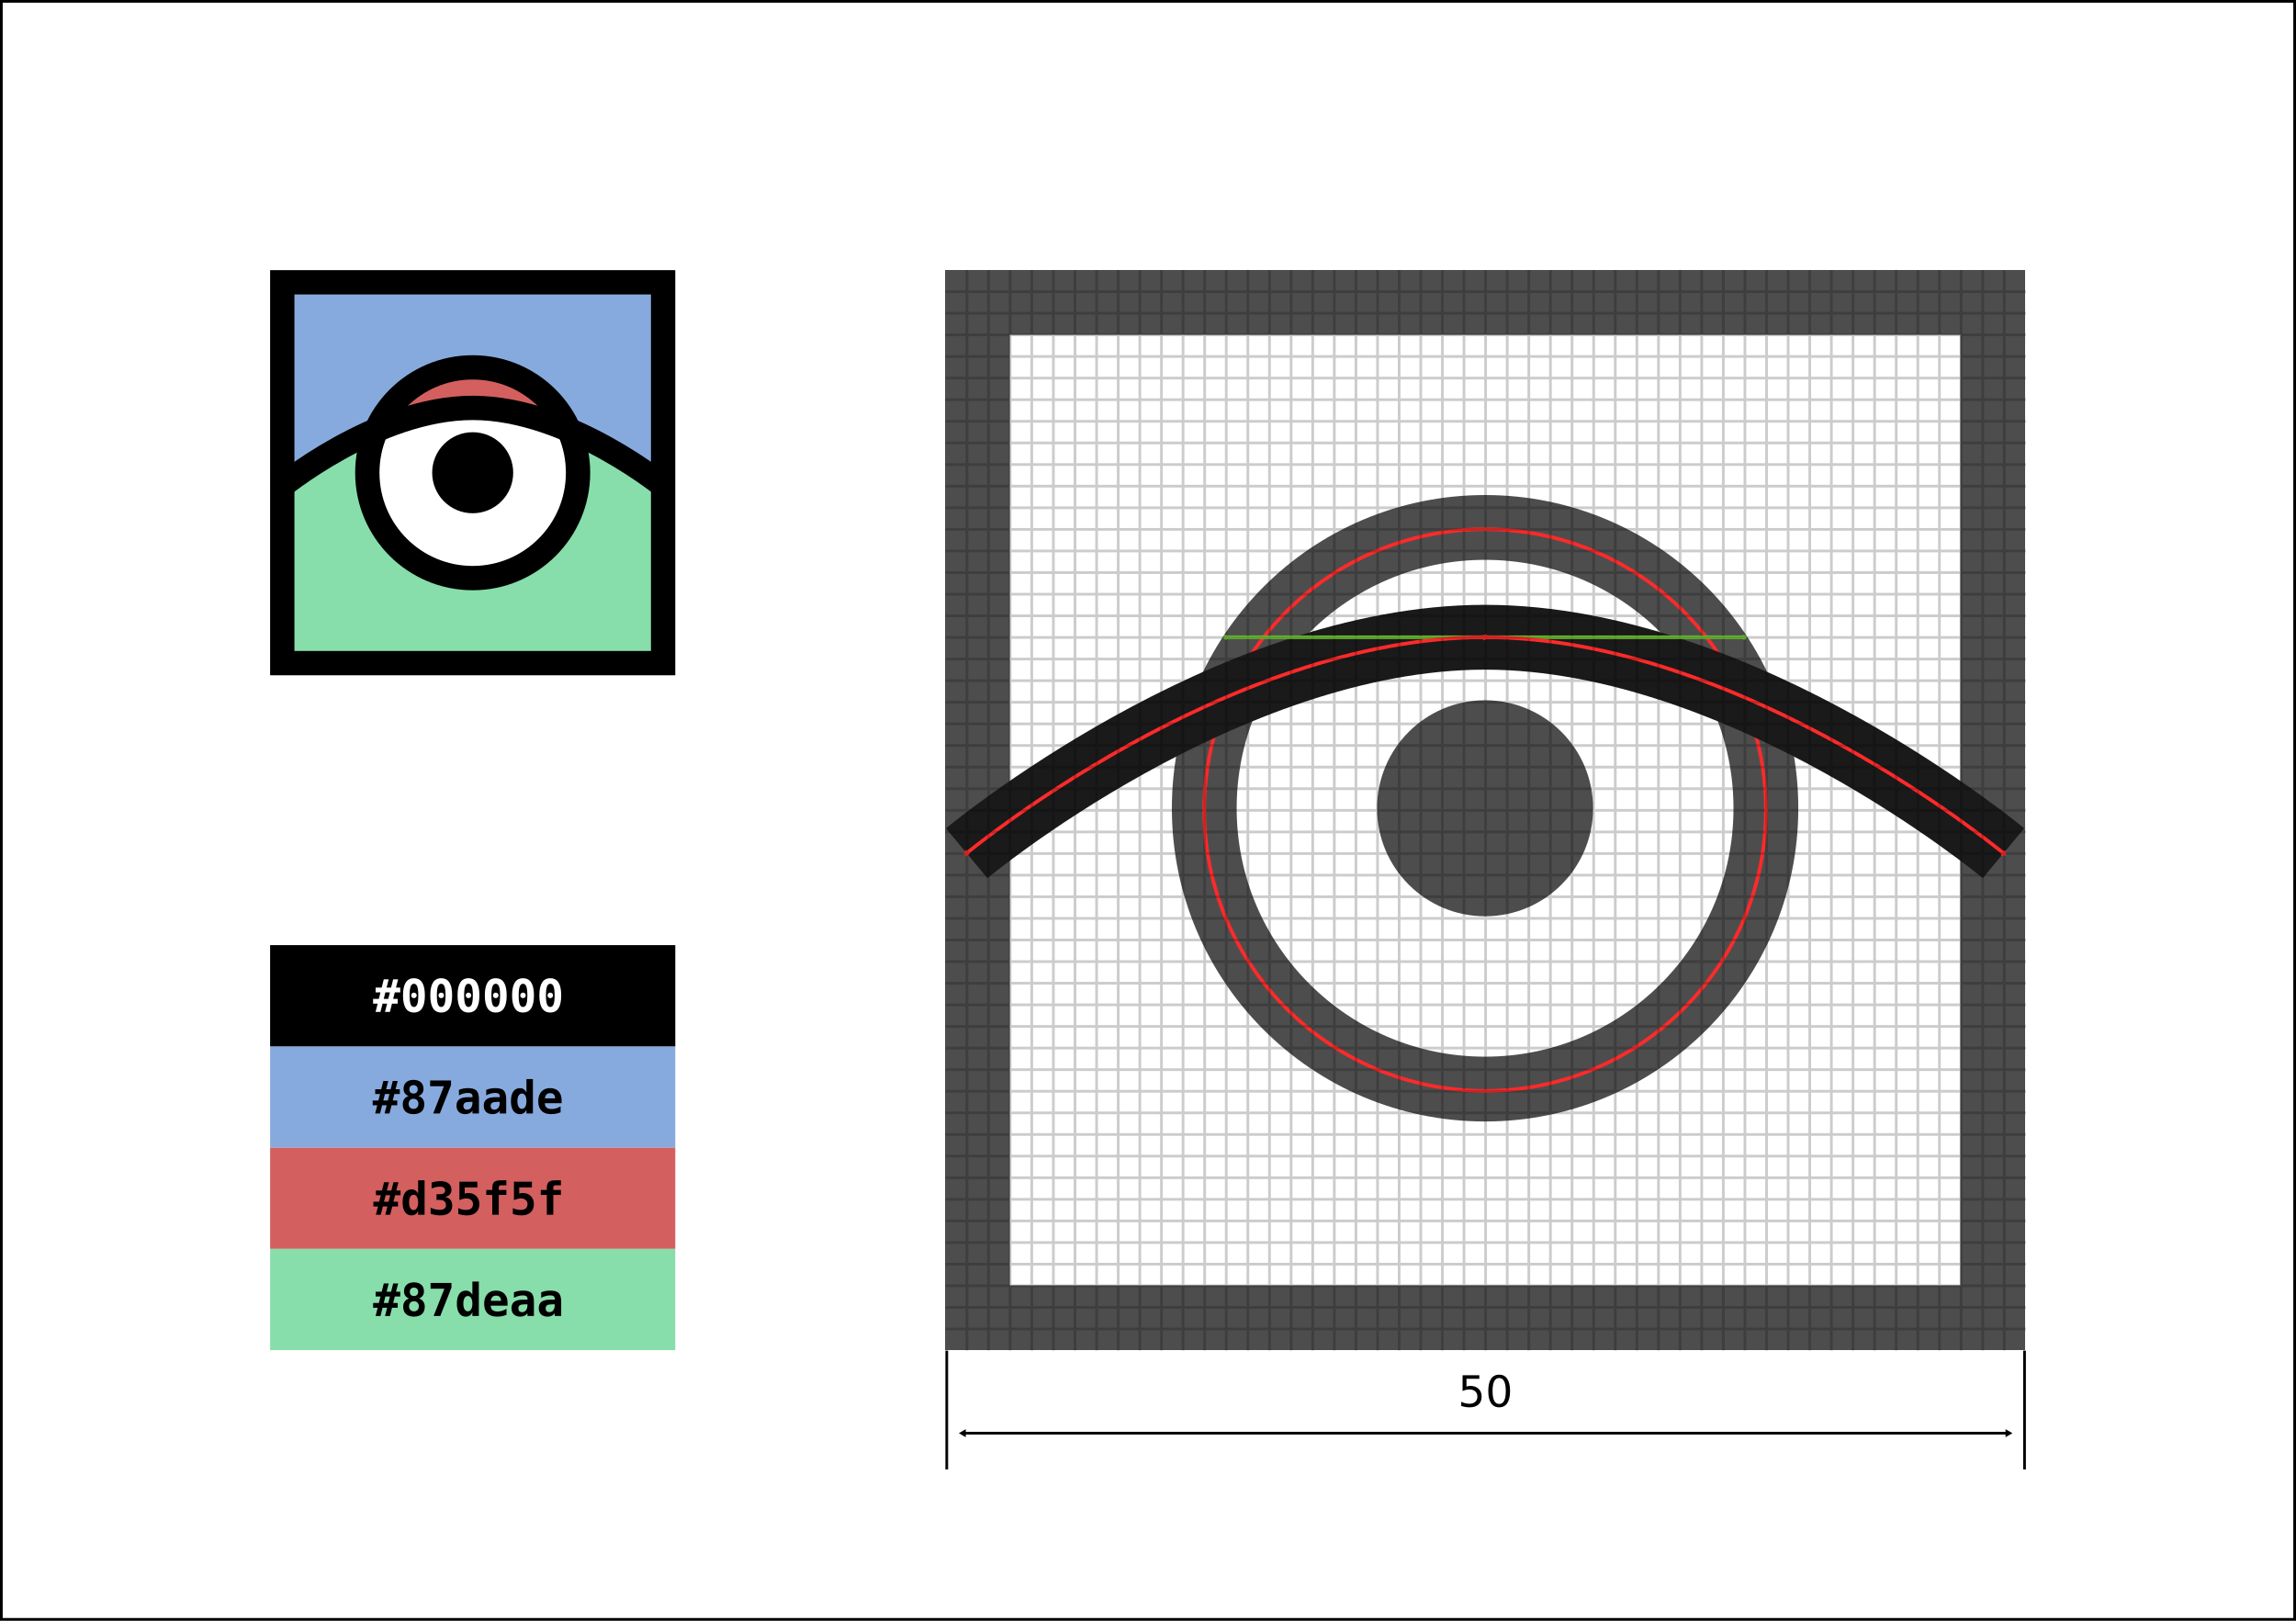 <?xml version="1.0" encoding="UTF-8" standalone="no"?>
<svg xmlns:rdf="http://www.w3.org/1999/02/22-rdf-syntax-ns#" xmlns="http://www.w3.org/2000/svg" height="600" width="850" version="1.1" xmlns:cc="http://creativecommons.org/ns#" xmlns:dc="http://purl.org/dc/elements/1.1/" viewBox="0 0 224.896 158.75">
 <defs>
  <marker id="marker6108" refY="0.0" refX="0.0" orient="auto" overflow="visible">
   <path d="m5.77 0l-8.65 5v-10l8.65 5z" fill-rule="evenodd" transform="scale(-.8)" stroke="#000" stroke-width="1pt"/>
  </marker>
  <marker id="TriangleOutL" refY="0.0" refX="0.0" orient="auto" overflow="visible">
   <path d="m5.77 0l-8.65 5v-10l8.65 5z" fill-rule="evenodd" transform="scale(.8)" stroke="#000" stroke-width="1pt"/>
  </marker>
  <marker id="SquareM" refY="0" refX="0" orient="auto" overflow="visible">
   <path d="m-5-5v10h10v-10z" fill-rule="evenodd" transform="scale(.4)" stroke="#ff2a2a" stroke-width="1pt" fill="#ff2a2a"/>
  </marker>
  <marker id="marker7129" refY="0" refX="0" orient="auto" overflow="visible">
   <path d="m-2.5-1c0 2.76-2.24 5-5 5s-5-2.24-5-5 2.24-5 5-5 5 2.24 5 5z" fill-rule="evenodd" transform="matrix(.4 0 0 .4 2.96 .4)" stroke="#71c837" stroke-width="1pt" fill="#71c837"/>
  </marker>
  <marker id="DotM" refY="0" refX="0" orient="auto" overflow="visible">
   <path d="m-2.5-1c0 2.76-2.24 5-5 5s-5-2.24-5-5 2.24-5 5-5 5 2.24 5 5z" fill-rule="evenodd" transform="matrix(.4 0 0 .4 2.96 .4)" stroke="#71c837" stroke-width="1pt" fill="#71c837"/>
  </marker>
 </defs>
 <rect style="color:#000000;paint-order:normal" ry="0" height="158.486" width="224.631" stroke="#000" y=".132" x=".132" stroke-width=".265" fill="#fff"/>
 <g transform="matrix(3 0 0 3 26.458 -824.854)">
  <rect style="color:#000000;paint-order:normal" height="6.747" width="12.435" y="284.168" x=".397" fill="#87aade"/>
  <path style="color:#000000;paint-order:normal" fill="#87deaa" d="m0.397 290.915s2.937-2.646 6.218-2.646c3.281 0 6.218 2.646 6.218 2.646v5.689h-12.435z"/>
  <circle style="color:#000000;paint-order:normal" cy="290.385" cx="6.615" r="3.44" fill="#fff"/>
  <path style="color:#000000;paint-order:normal" fill="#d35f5f" d="m4.233 287.74s0.765-0.794 2.367-0.794 2.396 0.794 2.396 0.794v0.529h-4.763z"/>
  <g transform="translate(-.794 .794)">
   <circle stroke-linejoin="round" style="color:#000000;paint-order:normal" stroke-width="0.794" stroke="#000" cy="289.592" cx="7.408" r="3.44" fill="none"/>
   <circle style="color:#000000;paint-order:normal" cx="7.408" r="1.323" cy="289.592"/>
   <path d="m1.058 290.121s3.175-2.646 6.35-2.646 6.35 2.646 6.35 2.646" stroke="#000" stroke-width=".794" fill="none"/>
   <rect style="color:#000000;paint-order:normal" height="12.435" width="12.435" stroke="#000" stroke-linecap="round" y="283.374" x="1.191" stroke-width="0.794" fill="none"/>
  </g>
 </g>
 <g transform="matrix(1 0 0 .833 0 22.048)">
  <rect style="color:#000000;paint-order:normal" height="11.906" width="39.688" y="96.573" x="26.458" fill="#87aade"/>
  <rect style="color:#000000;paint-order:normal" height="11.906" width="39.688" y="108.479" x="26.458" fill="#d35f5f"/>
  <rect style="color:#000000;paint-order:normal" height="11.906" width="39.688" y="120.385" x="26.458" fill="#87deaa"/>
  <rect style="color:#000000;paint-order:normal" height="11.906" width="39.688" y="84.667" x="26.458"/>
 </g>
 <g stroke-width="1.191">
  <g aria-label="#000000 " transform="matrix(.839 0 0 .839 15.967 -34.03)" fill="#fff">
   <path d="m26.347 154.894-0.245 0.966h0.525l0.243-0.966h0.579l-0.251 0.966h0.499v0.556h-0.636l-0.191 0.757h0.53v0.556h-0.667l-0.243 0.964h-0.571l0.243-0.964h-0.53l-0.243 0.964h-0.571l0.243-0.964h-0.535v-0.556h0.672l0.191-0.757h-0.566v-0.556h0.708l0.243-0.966zm0.142 1.522h-0.53l-0.191 0.757h0.53z"/>
   <path d="m28.975 156.767q0-0.137 0.093-0.23 0.093-0.093 0.227-0.093 0.137 0 0.23 0.093 0.093 0.093 0.093 0.23 0 0.134-0.093 0.227-0.093 0.093-0.23 0.093-0.134 0-0.227-0.09-0.093-0.093-0.093-0.23zm0.32-1.357q-0.264 0-0.385 0.323-0.121 0.323-0.121 1.034 0 0.708 0.121 1.031 0.121 0.323 0.385 0.323 0.266 0 0.388-0.323 0.121-0.323 0.121-1.031 0-0.711-0.121-1.034-0.121-0.323-0.388-0.323zm-1.274 1.357q0-1.003 0.318-1.501 0.318-0.501 0.956-0.501 0.641 0 0.959 0.499 0.318 0.499 0.318 1.504 0 1.003-0.318 1.501-0.318 0.499-0.959 0.499-0.638 0-0.956-0.499-0.318-0.501-0.318-1.501z"/>
   <path d="m32.158 156.767q0-0.137 0.093-0.23 0.093-0.093 0.227-0.093 0.137 0 0.23 0.093 0.093 0.093 0.093 0.23 0 0.134-0.093 0.227-0.093 0.093-0.23 0.093-0.134 0-0.227-0.09-0.093-0.093-0.093-0.23zm0.32-1.357q-0.264 0-0.385 0.323-0.121 0.323-0.121 1.034 0 0.708 0.121 1.031 0.121 0.323 0.385 0.323 0.266 0 0.388-0.323 0.121-0.323 0.121-1.031 0-0.711-0.121-1.034-0.121-0.323-0.388-0.323zm-1.274 1.357q0-1.003 0.318-1.501 0.318-0.501 0.956-0.501 0.641 0 0.959 0.499t0.318 1.504q0 1.003-0.318 1.501t-0.959 0.499q-0.638 0-0.956-0.499-0.318-0.501-0.318-1.501z"/>
   <path d="m35.342 156.767q0-0.137 0.093-0.23 0.093-0.093 0.227-0.093 0.137 0 0.23 0.093 0.093 0.093 0.093 0.23 0 0.134-0.093 0.227-0.093 0.093-0.23 0.093-0.134 0-0.227-0.09-0.093-0.093-0.093-0.23zm0.32-1.357q-0.264 0-0.385 0.323-0.121 0.323-0.121 1.034 0 0.708 0.121 1.031 0.121 0.323 0.385 0.323 0.266 0 0.388-0.323 0.121-0.323 0.121-1.031 0-0.711-0.121-1.034-0.121-0.323-0.388-0.323zm-1.274 1.357q0-1.003 0.318-1.501 0.318-0.501 0.956-0.501 0.641 0 0.959 0.499t0.318 1.504q0 1.003-0.318 1.501t-0.959 0.499q-0.638 0-0.956-0.499-0.318-0.501-0.318-1.501z"/>
   <path d="m38.525 156.767q0-0.137 0.093-0.23 0.093-0.093 0.227-0.093 0.137 0 0.23 0.093 0.093 0.093 0.093 0.23 0 0.134-0.093 0.227-0.093 0.093-0.23 0.093-0.134 0-0.227-0.09-0.093-0.093-0.093-0.23zm0.32-1.357q-0.264 0-0.385 0.323-0.121 0.323-0.121 1.034 0 0.708 0.121 1.031 0.121 0.323 0.385 0.323 0.266 0 0.388-0.323 0.121-0.323 0.121-1.031 0-0.711-0.121-1.034-0.121-0.323-0.388-0.323zm-1.274 1.357q0-1.003 0.318-1.501 0.318-0.501 0.956-0.501 0.641 0 0.959 0.499t0.318 1.504q0 1.003-0.318 1.501t-0.959 0.499q-0.638 0-0.956-0.499-0.318-0.501-0.318-1.501z"/>
   <path d="m41.708 156.767q0-0.137 0.093-0.23 0.093-0.093 0.227-0.093 0.137 0 0.23 0.093 0.093 0.093 0.093 0.23 0 0.134-0.093 0.227-0.093 0.093-0.23 0.093-0.134 0-0.227-0.09-0.093-0.093-0.093-0.23zm0.32-1.357q-0.264 0-0.385 0.323-0.121 0.323-0.121 1.034 0 0.708 0.121 1.031 0.121 0.323 0.385 0.323 0.266 0 0.388-0.323 0.121-0.323 0.121-1.031 0-0.711-0.121-1.034-0.121-0.323-0.388-0.323zm-1.274 1.357q0-1.003 0.318-1.501 0.318-0.501 0.956-0.501 0.641 0 0.959 0.499t0.318 1.504q0 1.003-0.318 1.501t-0.959 0.499q-0.638 0-0.956-0.499-0.318-0.501-0.318-1.501z"/>
   <path d="m44.892 156.767q0-0.137 0.093-0.23 0.093-0.093 0.227-0.093 0.137 0 0.23 0.093 0.093 0.093 0.093 0.23 0 0.134-0.093 0.227-0.093 0.093-0.23 0.093-0.134 0-0.227-0.09-0.093-0.093-0.093-0.23zm0.32-1.357q-0.264 0-0.385 0.323-0.121 0.323-0.121 1.034 0 0.708 0.121 1.031 0.121 0.323 0.385 0.323 0.266 0 0.388-0.323 0.121-0.323 0.121-1.031 0-0.711-0.121-1.034-0.121-0.323-0.388-0.323zm-1.274 1.357q0-1.003 0.318-1.501 0.318-0.501 0.956-0.501 0.641 0 0.959 0.499t0.318 1.504q0 1.003-0.318 1.501t-0.959 0.499q-0.638 0-0.956-0.499-0.318-0.501-0.318-1.501z"/>
  </g>
  <g aria-label="#87aade" transform="matrix(.839 0 0 .839 15.967 -34.103)">
   <path d="m26.297 166.846-0.245 0.966h0.525l0.243-0.966h0.579l-0.251 0.966h0.499v0.556h-0.636l-0.191 0.757h0.53v0.556h-0.667l-0.243 0.964h-0.571l0.243-0.964h-0.53l-0.243 0.964h-0.571l0.243-0.964h-0.535v-0.556h0.672l0.191-0.757h-0.566v-0.556h0.708l0.243-0.966zm0.142 1.522h-0.53l-0.191 0.757h0.53z"/>
   <path d="m29.245 168.924q-0.256 0-0.413 0.163-0.158 0.16-0.158 0.426 0 0.266 0.158 0.429t0.413 0.163q0.256 0 0.413-0.165 0.16-0.165 0.16-0.426 0-0.266-0.158-0.426-0.158-0.163-0.416-0.163zm-0.566-0.323q-0.292-0.101-0.444-0.315-0.152-0.217-0.152-0.53 0-0.481 0.313-0.76t0.85-0.279q0.54 0 0.853 0.279 0.313 0.279 0.313 0.76 0 0.31-0.15 0.527-0.15 0.214-0.437 0.318 0.32 0.098 0.501 0.351 0.181 0.253 0.181 0.607 0 0.556-0.328 0.858-0.328 0.302-0.933 0.302-0.602 0-0.93-0.302-0.328-0.302-0.328-0.858 0-0.357 0.183-0.61 0.183-0.253 0.509-0.349zm0.08-0.783q0 0.227 0.129 0.362 0.132 0.132 0.357 0.132 0.227 0 0.357-0.132 0.132-0.134 0.132-0.362 0-0.225-0.132-0.354-0.129-0.132-0.357-0.132-0.222 0-0.354 0.132-0.132 0.132-0.132 0.354z"/>
   <path d="m31.186 166.787h2.439v0.54l-1.307 3.318h-0.778l1.256-3.186h-1.61z"/>
   <path d="m35.829 169.286q-0.424 0-0.592 0.109t-0.168 0.372q0 0.196 0.116 0.313t0.315 0.116q0.3 0 0.465-0.225 0.165-0.227 0.165-0.633v-0.052zm1.054-0.292v1.651h-0.752v-0.323q-0.137 0.191-0.351 0.295-0.214 0.103-0.473 0.103-0.494 0-0.77-0.261-0.274-0.261-0.274-0.729 0-0.506 0.328-0.747 0.328-0.243 1.015-0.243h0.525v-0.127q0-0.183-0.134-0.276-0.132-0.096-0.39-0.096-0.271 0-0.527 0.07-0.253 0.067-0.53 0.217v-0.646q0.251-0.103 0.509-0.152 0.258-0.049 0.548-0.049 0.705 0 0.99 0.287 0.287 0.287 0.287 1.026z"/>
   <path d="m39.012 169.286q-0.424 0-0.592 0.109-0.168 0.109-0.168 0.372 0 0.196 0.116 0.313t0.315 0.116q0.3 0 0.465-0.225 0.165-0.227 0.165-0.633v-0.052zm1.054-0.292v1.651h-0.752v-0.323q-0.137 0.191-0.351 0.295-0.214 0.103-0.473 0.103-0.494 0-0.77-0.261-0.274-0.261-0.274-0.729 0-0.506 0.328-0.747 0.328-0.243 1.015-0.243h0.525v-0.127q0-0.183-0.134-0.276-0.132-0.096-0.39-0.096-0.271 0-0.527 0.07-0.253 0.067-0.53 0.217v-0.646q0.251-0.103 0.509-0.152 0.258-0.049 0.548-0.049 0.705 0 0.99 0.287 0.287 0.287 0.287 1.026z"/>
   <path d="m42.43 168.162v-1.537h0.754v4.02h-0.754v-0.429q-0.121 0.251-0.315 0.377-0.191 0.127-0.452 0.127-0.496 0-0.77-0.398t-0.274-1.121q0-0.734 0.276-1.127 0.279-0.393 0.793-0.393 0.233 0 0.416 0.121 0.186 0.119 0.326 0.359zm-1.054 1.044q0 0.419 0.14 0.656 0.14 0.238 0.385 0.238t0.388-0.238 0.142-0.656-0.142-0.656-0.388-0.238-0.385 0.238q-0.14 0.238-0.14 0.656z"/>
   <path d="m46.417 170.502q-0.264 0.109-0.537 0.163-0.274 0.054-0.579 0.054-0.726 0-1.111-0.388-0.382-0.39-0.382-1.121 0-0.708 0.369-1.119t1.008-0.411q0.643 0 0.997 0.382 0.357 0.38 0.357 1.072v0.307h-1.961q0.003 0.341 0.202 0.509 0.199 0.168 0.594 0.168 0.261 0 0.514-0.075 0.253-0.075 0.53-0.238zm-0.641-1.628q-0.005-0.3-0.155-0.452-0.147-0.155-0.437-0.155-0.261 0-0.416 0.16-0.155 0.158-0.183 0.45z"/>
  </g>
  <g aria-label="#d35f5f " transform="matrix(.839 0 0 .839 15.967 -34.176)">
   <path d="m26.382 178.753-0.245 0.966h0.525l0.243-0.966h0.579l-0.251 0.966h0.499v0.556h-0.636l-0.191 0.757h0.53v0.556h-0.667l-0.243 0.964h-0.571l0.243-0.964h-0.53l-0.243 0.964h-0.571l0.243-0.964h-0.535v-0.556h0.672l0.191-0.757h-0.566v-0.556h0.708l0.243-0.966zm0.142 1.522h-0.53l-0.191 0.757h0.53z"/>
   <path d="m29.783 180.068v-1.537h0.754v4.02h-0.754v-0.429q-0.121 0.251-0.315 0.377-0.191 0.127-0.452 0.127-0.496 0-0.77-0.398t-0.274-1.121q0-0.734 0.276-1.127 0.279-0.393 0.793-0.393 0.233 0 0.416 0.121 0.186 0.119 0.326 0.359zm-1.054 1.044q0 0.419 0.14 0.656 0.14 0.238 0.385 0.238t0.388-0.238 0.142-0.656-0.142-0.656-0.388-0.238-0.385 0.238q-0.14 0.238-0.14 0.656z"/>
   <path d="m32.341 180.825h-0.408v-0.672h0.408q0.284 0 0.439-0.111 0.158-0.114 0.158-0.318 0-0.214-0.158-0.333-0.155-0.121-0.439-0.121-0.217 0-0.465 0.054-0.248 0.054-0.514 0.158v-0.692q0.266-0.08 0.525-0.121 0.258-0.044 0.496-0.044 0.61 0 0.951 0.266 0.341 0.266 0.341 0.734 0 0.344-0.196 0.563-0.196 0.217-0.561 0.284 0.413 0.072 0.63 0.331 0.217 0.256 0.217 0.674 0 0.561-0.359 0.855-0.359 0.295-1.044 0.295-0.292 0-0.576-0.049-0.282-0.049-0.54-0.142v-0.708q0.243 0.121 0.525 0.186 0.282 0.062 0.592 0.062t0.491-0.142q0.181-0.145 0.181-0.388 0-0.297-0.181-0.457-0.181-0.163-0.512-0.163z"/>
   <path d="m34.604 178.693h2.095v0.672h-1.478v0.716q0.093-0.036 0.199-0.052 0.106-0.018 0.225-0.018 0.574 0 0.93 0.362 0.357 0.362 0.357 0.941 0 0.607-0.388 0.961-0.385 0.351-1.052 0.351-0.248 0-0.501-0.041-0.253-0.041-0.517-0.124v-0.687q0.214 0.106 0.439 0.16 0.227 0.052 0.455 0.052 0.403 0 0.612-0.171 0.209-0.173 0.209-0.501 0-0.302-0.209-0.483-0.207-0.183-0.553-0.183-0.204 0-0.411 0.052-0.204 0.049-0.413 0.15z"/>
   <path d="m39.198 179.404v0.253h0.889v0.581h-0.889v2.313h-0.757v-2.313h-0.703v-0.581h0.703v-0.202q0-0.522 0.217-0.723t0.806-0.202h0.623v0.581h-0.592q-0.171 0-0.233 0.062-0.059 0.062-0.065 0.23z"/>
   <path d="m40.971 178.693h2.095v0.672h-1.478v0.716q0.093-0.036 0.199-0.052 0.106-0.018 0.225-0.018 0.574 0 0.93 0.362 0.357 0.362 0.357 0.941 0 0.607-0.388 0.961-0.385 0.351-1.052 0.351-0.248 0-0.501-0.041-0.253-0.041-0.517-0.124v-0.687q0.214 0.106 0.439 0.16 0.227 0.052 0.455 0.052 0.403 0 0.612-0.171 0.209-0.173 0.209-0.501 0-0.302-0.209-0.483-0.207-0.183-0.553-0.183-0.204 0-0.411 0.052-0.204 0.049-0.413 0.15z"/>
   <path d="m45.565 179.404v0.253h0.889v0.581h-0.889v2.313h-0.757v-2.313h-0.703v-0.581h0.703v-0.202q0-0.522 0.217-0.723t0.806-0.202h0.623v0.581h-0.592q-0.171 0-0.233 0.062-0.059 0.062-0.065 0.23z"/>
  </g>
  <g aria-label="#87deaa  " transform="matrix(.839 0 0 .839 15.967 -34.249)">
   <path d="m26.35 190.659-0.245 0.966h0.525l0.243-0.966h0.579l-0.251 0.966h0.499v0.556h-0.636l-0.191 0.757h0.53v0.556h-0.667l-0.243 0.964h-0.571l0.243-0.964h-0.53l-0.243 0.964h-0.571l0.243-0.964h-0.535v-0.556h0.672l0.191-0.757h-0.566v-0.556h0.708l0.243-0.966zm0.142 1.522h-0.53l-0.191 0.757h0.53z"/>
   <path d="m29.298 192.736q-0.256 0-0.413 0.163-0.158 0.16-0.158 0.426 0 0.266 0.158 0.429t0.413 0.163q0.256 0 0.413-0.165 0.16-0.165 0.16-0.426 0-0.266-0.158-0.426-0.158-0.163-0.416-0.163zm-0.566-0.323q-0.292-0.101-0.444-0.315-0.152-0.217-0.152-0.53 0-0.481 0.313-0.76 0.313-0.279 0.85-0.279 0.54 0 0.853 0.279 0.313 0.279 0.313 0.76 0 0.31-0.15 0.527-0.15 0.214-0.437 0.318 0.32 0.098 0.501 0.351 0.181 0.253 0.181 0.607 0 0.556-0.328 0.858t-0.933 0.302q-0.602 0-0.93-0.302t-0.328-0.858q0-0.357 0.183-0.61 0.183-0.253 0.509-0.349zm0.08-0.783q0 0.227 0.129 0.362 0.132 0.132 0.357 0.132 0.227 0 0.357-0.132 0.132-0.134 0.132-0.362 0-0.225-0.132-0.354-0.129-0.132-0.357-0.132-0.222 0-0.354 0.132-0.132 0.132-0.132 0.354z"/>
   <path d="m31.239 190.6h2.439v0.54l-1.307 3.318h-0.778l1.256-3.186h-1.61z"/>
   <path d="m36.117 191.974v-1.537h0.754v4.02h-0.754v-0.429q-0.121 0.251-0.315 0.377-0.191 0.127-0.452 0.127-0.496 0-0.77-0.398-0.274-0.398-0.274-1.121 0-0.734 0.276-1.127 0.279-0.393 0.793-0.393 0.233 0 0.416 0.121 0.186 0.119 0.326 0.359zm-1.054 1.044q0 0.419 0.14 0.656 0.14 0.238 0.385 0.238t0.388-0.238 0.142-0.656-0.142-0.656-0.388-0.238-0.385 0.238q-0.14 0.238-0.14 0.656z"/>
   <path d="m40.104 194.315q-0.264 0.109-0.537 0.163-0.274 0.054-0.579 0.054-0.726 0-1.111-0.388-0.382-0.39-0.382-1.121 0-0.708 0.369-1.119 0.369-0.411 1.008-0.411 0.643 0 0.997 0.382 0.357 0.38 0.357 1.072v0.307h-1.961q0.003 0.341 0.202 0.509 0.199 0.168 0.594 0.168 0.261 0 0.514-0.075 0.253-0.075 0.53-0.238zm-0.641-1.628q-0.005-0.3-0.155-0.452-0.147-0.155-0.437-0.155-0.261 0-0.416 0.16-0.155 0.158-0.183 0.45z"/>
   <path d="m42.248 193.098q-0.424 0-0.592 0.109-0.168 0.109-0.168 0.372 0 0.196 0.116 0.313t0.315 0.116q0.3 0 0.465-0.225 0.165-0.227 0.165-0.633v-0.052zm1.054-0.292v1.651h-0.752v-0.323q-0.137 0.191-0.351 0.295-0.214 0.103-0.473 0.103-0.494 0-0.77-0.261-0.274-0.261-0.274-0.729 0-0.506 0.328-0.747 0.328-0.243 1.015-0.243h0.525v-0.127q0-0.183-0.134-0.276-0.132-0.096-0.39-0.096-0.271 0-0.527 0.07-0.253 0.067-0.53 0.217v-0.646q0.251-0.103 0.509-0.152 0.258-0.049 0.548-0.049 0.705 0 0.99 0.287 0.287 0.287 0.287 1.026z"/>
   <path d="m45.432 193.098q-0.424 0-0.592 0.109t-0.168 0.372q0 0.196 0.116 0.313t0.315 0.116q0.3 0 0.465-0.225 0.165-0.227 0.165-0.633v-0.052zm1.054-0.292v1.651h-0.752v-0.323q-0.137 0.191-0.351 0.295-0.214 0.103-0.473 0.103-0.494 0-0.77-0.261-0.274-0.261-0.274-0.729 0-0.506 0.328-0.747 0.328-0.243 1.015-0.243h0.525v-0.127q0-0.183-0.134-0.276-0.132-0.096-0.39-0.096-0.271 0-0.527 0.07-0.253 0.067-0.53 0.217v-0.646q0.251-0.103 0.509-0.152 0.258-0.049 0.548-0.049 0.705 0 0.99 0.287 0.287 0.287 0.287 1.026z"/>
  </g>
 </g>
 <g transform="matrix(1 0 0 1 -2.249 -2.381)" stroke-width=".265">
  <path d="m145.51 137.083h1.639v0.351h-1.257v0.757q0.091-0.031 0.182-0.045 0.091-0.017 0.182-0.017 0.517 0 0.819 0.283t0.302 0.767q0 0.498-0.31 0.775-0.31 0.275-0.874 0.275-0.194 0-0.397-0.033-0.201-0.033-0.415-0.099v-0.42q0.186 0.101 0.384 0.151 0.198 0.05 0.42 0.05 0.358 0 0.566-0.188 0.209-0.188 0.209-0.511t-0.209-0.511q-0.209-0.188-0.566-0.188-0.167 0-0.335 0.037-0.165 0.037-0.339 0.116z"/>
  <path d="m149.094 137.358q-0.322 0-0.486 0.318-0.161 0.316-0.161 0.953 0 0.635 0.161 0.953 0.163 0.316 0.486 0.316 0.325 0 0.486-0.316 0.163-0.318 0.163-0.953 0-0.637-0.163-0.953-0.161-0.318-0.486-0.318zm0-0.331q0.519 0 0.792 0.411 0.275 0.409 0.275 1.191 0 0.779-0.275 1.191-0.273 0.409-0.792 0.409t-0.794-0.409q-0.273-0.411-0.273-1.191 0-0.781 0.273-1.191 0.275-0.411 0.794-0.411z"/>
 </g>
 <g transform="matrix(.952 0 0 .952 4.914 3.78)">
  <ellipse stroke-linejoin="round" style="color:#000000;paint-order:normal" rx="28.893" ry="28.893" stroke="#4d4d4d" cy="79.19" cx="147.638" stroke-width="6.668" fill="none"/>
  <ellipse style="color:#000000;paint-order:normal" rx="11.112" ry="11.112" cy="79.19" cx="147.638" stroke-width="8.4" fill="#4d4d4d"/>
  <g fill="none">
   <rect style="color:#000000;paint-order:normal" height="104.458" width="104.458" stroke="#4d4d4d" stroke-linecap="round" y="27.146" x="95.409" stroke-width="6.668"/>
   <ellipse stroke-linejoin="round" style="color:#000000;paint-order:normal" rx="28.893" ry="28.893" stroke="#ff2a2a" cy="79.375" cx="147.638" stroke-width=".37"/>
   <path d="m94.298 83.819s26.67-22.225 53.34-22.225 53.34 22.225 53.34 22.225" stroke="#1a1a1a" stroke-width="6.668"/>
   <path marker-end="url(#DotM)" d="m120.968 61.595h53.34" marker-start="url(#marker7129)" stroke="#71c837" stroke-width=".37"/>
   <path marker-end="url(#SquareM)" d="m94.298 83.819s26.67-22.225 53.34-22.225 53.34 22.225 53.34 22.225" marker-start="url(#SquareM)" marker-mid="url(#SquareM)" stroke="#ff2a2a" stroke-width=".37"/>
  </g>
 </g>
 <g stroke="#000" fill="none">
  <path marker-end="url(#TriangleOutL)" d="m94.372 140.381h102.297" marker-start="url(#marker6108)" stroke-width=".265"/>
  <path opacity=".2" d="m92.604 130.175 105.833-0m-105.833-2.117h105.833m-105.833-2.117h105.833m-105.833-2.117h105.833m-105.833-2.117h105.833m-105.833-2.117h105.833m-105.833-2.117h105.833m-105.833-2.117h105.833m-105.833-2.117h105.833m-105.833-2.117h105.833m-105.833-2.117h105.833m-105.833-2.117h105.833m-105.833-2.117h105.833m-105.833-2.117h105.833m-105.833-2.117h105.833m-105.833-2.117h105.833m-105.833-2.117h105.833m-105.833-2.117h105.833m-105.833-2.117h105.833m-105.833-2.117h105.833m-105.833-2.117h105.833m-105.833-2.117h105.833m-105.833-2.117h105.833m-105.833-2.117h105.833m-105.833-2.117h105.833m-105.833-2.117h105.833m-105.833-2.117h105.833m-105.833-2.117h105.833m-105.833-2.117h105.833m-105.833-2.117h105.833m-105.833-2.117h105.833m-105.833-2.117h105.833m-105.833-2.117h105.833m-105.833-2.117h105.833m-105.833-2.117h105.833m-105.833-2.117h105.833m-105.833-2.117h105.833m-105.833-2.117h105.833m-105.833-2.117h105.833m-105.833-2.117h105.833m-105.833-2.117h105.833m-105.833-2.117h105.833m-105.833-2.117h105.833m-105.833-2.117h105.833m-105.833-2.117h105.833m-105.833-2.117h105.833m-105.833-2.117h105.833m-105.833-2.117h105.833m-105.833-2.117h105.833m-2.117-2.117 0 105.833m-2.117-105.833v105.833m-2.117-105.833v105.833m-2.117-105.833v105.833m-2.117-105.833v105.833m-2.117-105.833v105.833m-2.117-105.833v105.833m-2.117-105.833v105.833m-2.117-105.833v105.833m-2.117-105.833v105.833m-2.117-105.833v105.833m-2.117-105.833v105.833m-2.117-105.833v105.833m-2.117-105.833v105.833m-2.117-105.833v105.833m-2.117-105.833v105.833m-2.117-105.833v105.833m-2.117-105.833v105.833m-2.117-105.833v105.833m-2.117-105.833v105.833m-2.117-105.833v105.833m-2.117-105.833v105.833m-2.117-105.833v105.833m-2.117-105.833v105.833m-2.117-105.833v105.833m-2.117-105.833v105.833m-2.117-105.833v105.833m-2.117-105.833v105.833m-2.117-105.833v105.833m-2.117-105.833v105.833m-2.117-105.833v105.833m-2.117-105.833v105.833m-2.117-105.833v105.833m-2.117-105.833v105.833m-2.117-105.833v105.833m-2.117-105.833v105.833m-2.117-105.833v105.833m-2.117-105.833v105.833m-2.117-105.833v105.833m-2.117-105.833v105.833m-2.117-105.833v105.833m-2.117-105.833v105.833m-2.117-105.833v105.833m-2.117-105.833v105.833m-2.117-105.833v105.833m-2.117-105.833v105.833m-2.117-105.833v105.833m-2.117-105.833v105.833m-2.117-105.833v105.833" stroke-width=".265"/>
  <path d="m92.736 132.292v11.642" stroke-width=".265px"/>
  <path d="m198.305 132.292v11.642" stroke-width=".265px"/>
 </g>
</svg>
